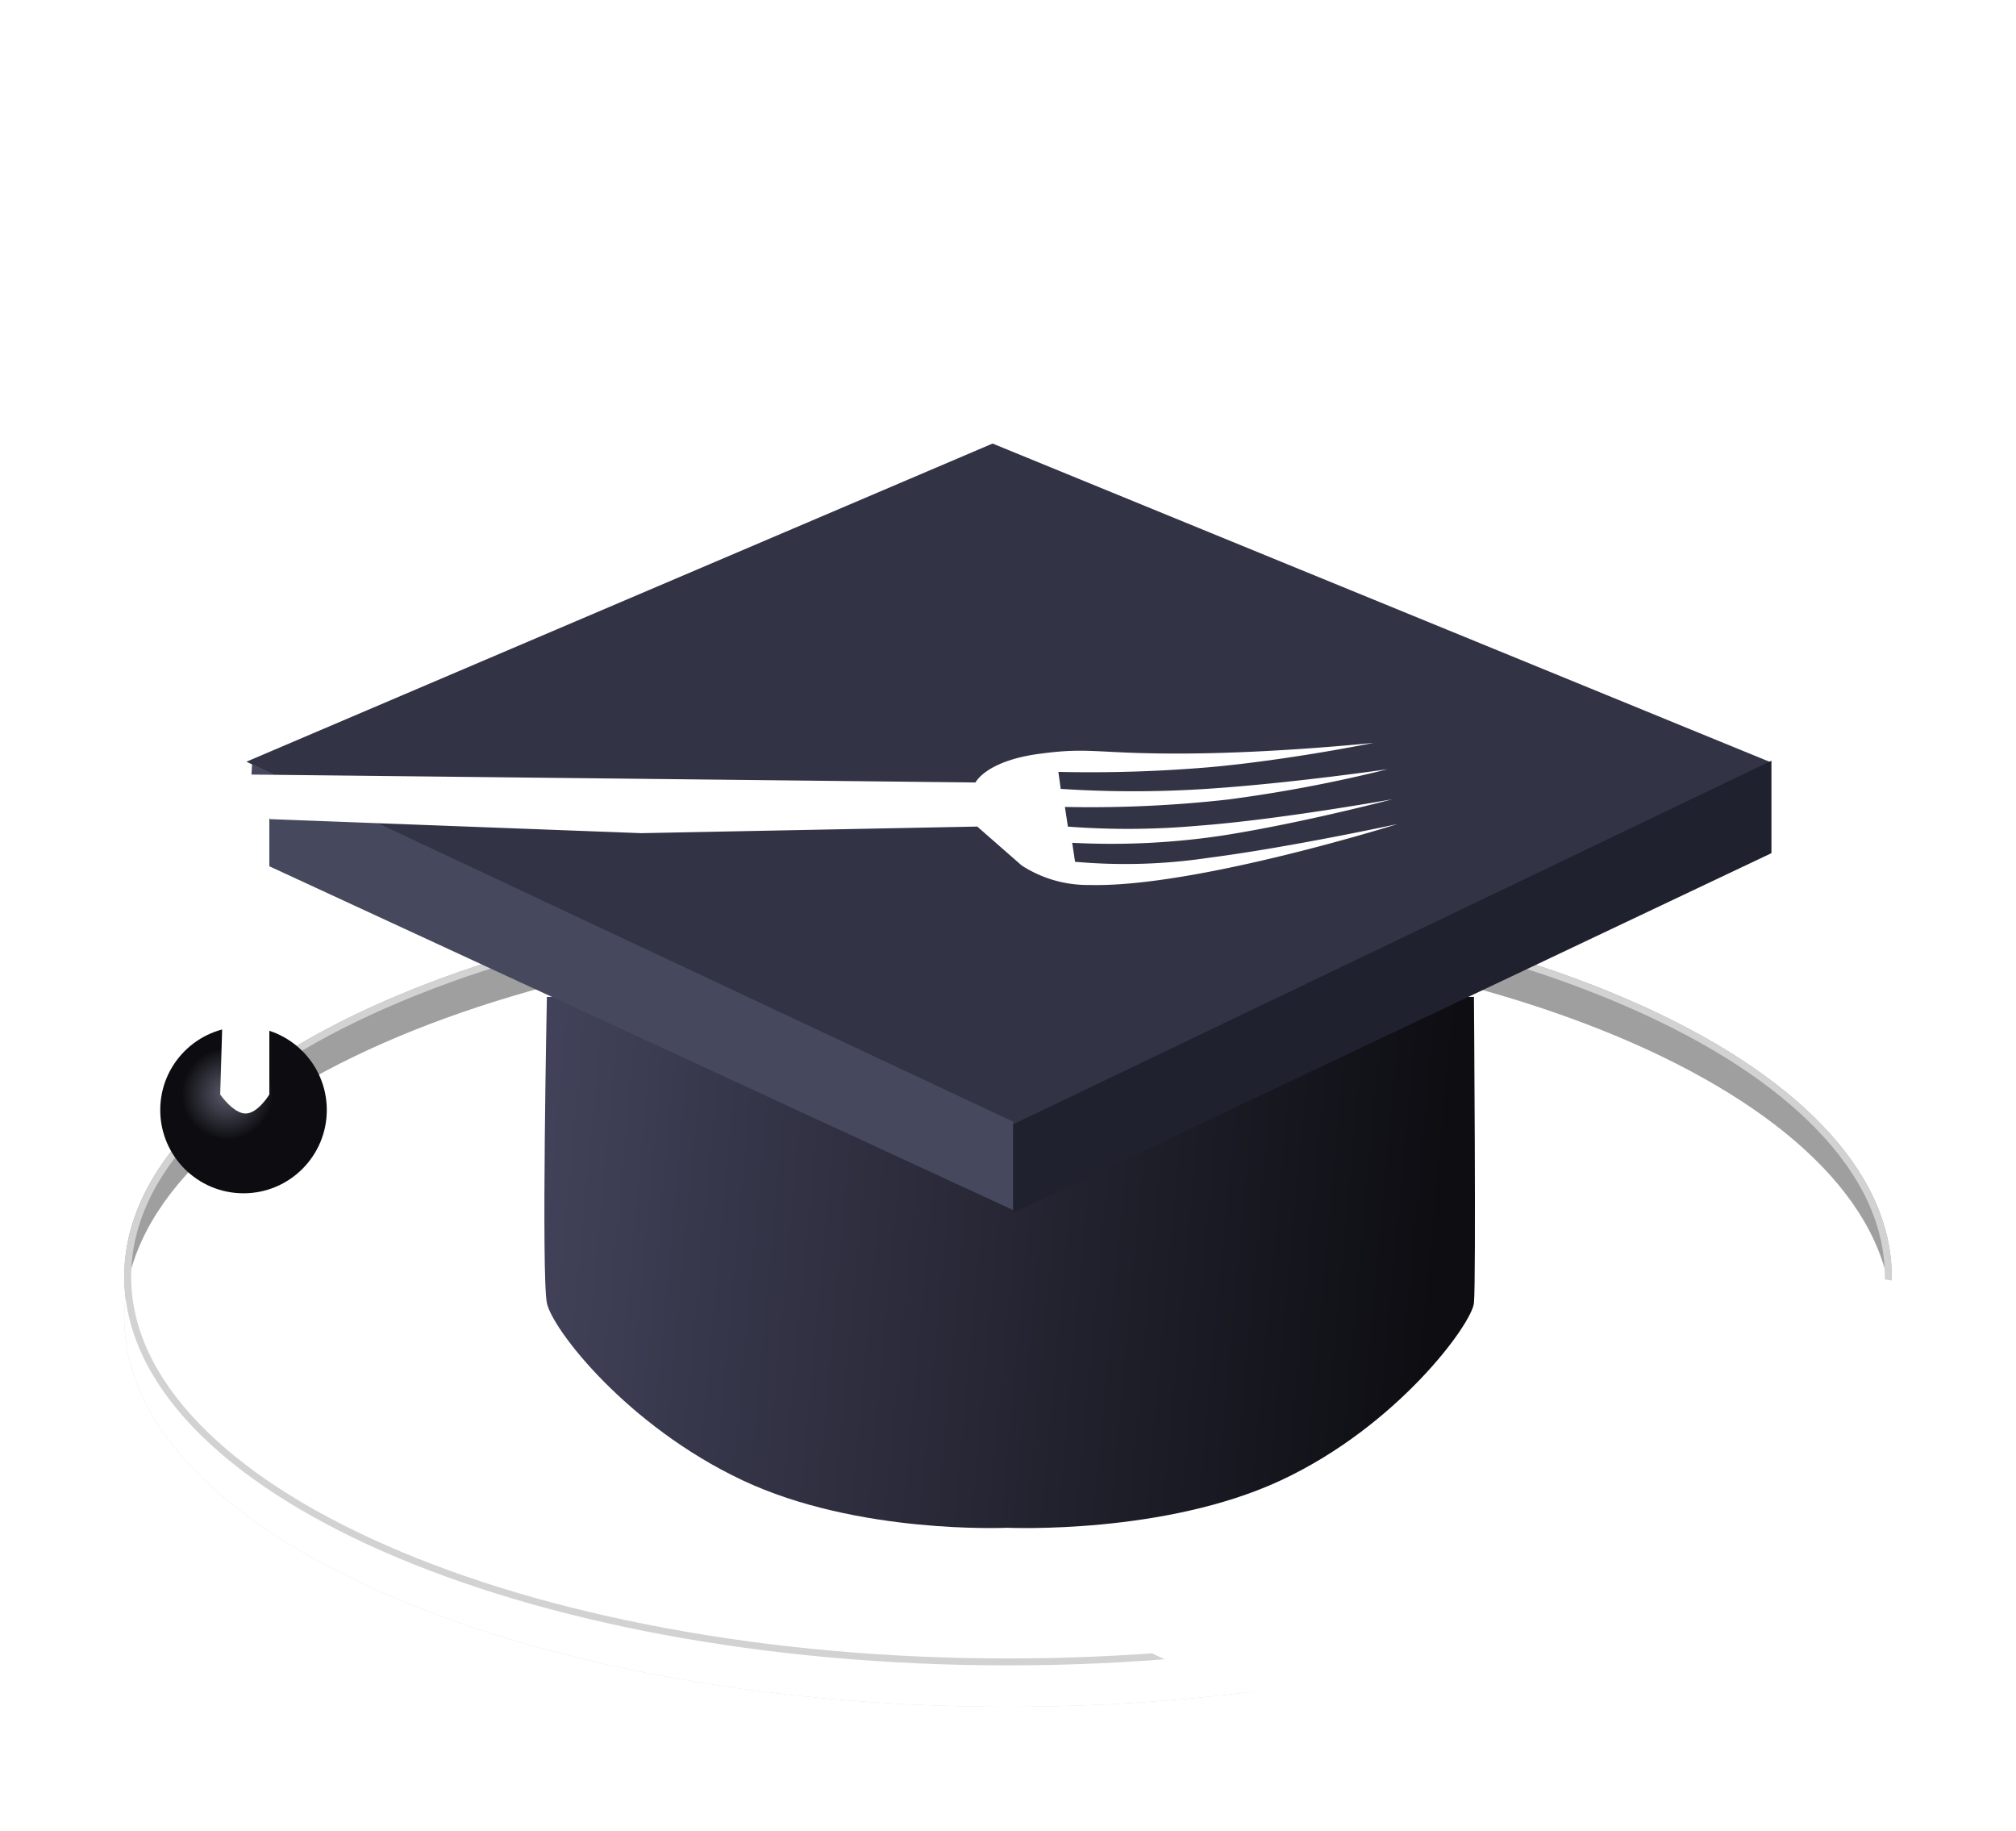 <svg xmlns="http://www.w3.org/2000/svg" xmlns:xlink="http://www.w3.org/1999/xlink" width="146" height="132.575" viewBox="0 0 146 132.575"><defs><filter id="a"><feOffset dx="-5" input="SourceAlpha"/><feGaussianBlur stdDeviation="8" result="b"/><feFlood flood-opacity="0.161" result="c"/><feComposite operator="out" in="SourceGraphic" in2="b"/><feComposite operator="in" in="c"/><feComposite operator="in" in2="SourceGraphic"/></filter><filter id="d"><feOffset dy="3" input="SourceAlpha"/><feGaussianBlur stdDeviation="3" result="e"/><feFlood flood-opacity="0.161" result="f"/><feComposite operator="out" in="SourceGraphic" in2="e"/><feComposite operator="in" in="f"/><feComposite operator="in" in2="SourceGraphic"/></filter><filter id="g" x="0" y="58.282" width="146" height="74.293" filterUnits="userSpaceOnUse"><feOffset dy="3" input="SourceAlpha"/><feGaussianBlur stdDeviation="3" result="h"/><feFlood flood-opacity="0.459"/><feComposite operator="in" in2="h"/></filter><filter id="i" x="0" y="58.282" width="146" height="74.293" filterUnits="userSpaceOnUse"><feOffset dy="3" input="SourceAlpha"/><feGaussianBlur stdDeviation="3" result="j"/><feFlood flood-opacity="0.161" result="k"/><feComposite operator="out" in="SourceGraphic" in2="j"/><feComposite operator="in" in="k"/><feComposite operator="in" in2="SourceGraphic"/></filter><filter id="l"><feOffset dx="47" dy="16" input="SourceAlpha"/><feGaussianBlur stdDeviation="8" result="m"/><feFlood flood-opacity="0.161" result="n"/><feComposite operator="out" in="SourceGraphic" in2="m"/><feComposite operator="in" in="n"/><feComposite operator="in" in2="SourceGraphic"/></filter><radialGradient id="o" cx="0.403" cy="0.404" r="0.274" gradientTransform="translate(-0.031 0.033) rotate(-4.538)" gradientUnits="objectBoundingBox"><stop offset="0" stop-color="#5c5d6e"/><stop offset="1" stop-color="#0d0d11"/></radialGradient><linearGradient id="p" y1="0.323" x2="0.97" y2="0.375" gradientUnits="objectBoundingBox"><stop offset="0" stop-color="#414159"/><stop offset="1" stop-color="#0d0d12"/></linearGradient><filter id="q" x="30.429" y="63.176" width="85.391" height="56.457" filterUnits="userSpaceOnUse"><feOffset dy="3" input="SourceAlpha"/><feGaussianBlur stdDeviation="3" result="r"/><feFlood flood-opacity="0.31"/><feComposite operator="in" in2="r"/><feComposite in="SourceGraphic"/></filter><filter id="s" x="6.956" y="47.161" width="24.186" height="42.456" filterUnits="userSpaceOnUse"><feOffset dy="3" input="SourceAlpha"/><feGaussianBlur stdDeviation="3" result="t"/><feFlood flood-opacity="0.161"/><feComposite operator="in" in2="t"/><feComposite in="SourceGraphic"/></filter><filter id="u" x="7.339" y="4.606" width="105.031" height="104.463" filterUnits="userSpaceOnUse"><feOffset dy="3" input="SourceAlpha"/><feGaussianBlur stdDeviation="3" result="v"/><feFlood flood-opacity="0.188"/><feComposite operator="in" in2="v"/><feComposite in="SourceGraphic"/></filter></defs><g transform="translate(-1789 330.921)"><g transform="translate(1798 -266.639)"><g data-type="innerShadowGroup"><ellipse cx="46.257" cy="17.503" rx="46.257" ry="17.503" transform="translate(17.743 11.193)" fill="#fff"/><g transform="matrix(1, 0, 0, 1, -9, -64.28)" filter="url(#a)"><ellipse cx="46.257" cy="17.503" rx="46.257" ry="17.503" transform="translate(26.74 75.48)" fill="#fff"/></g></g><g data-type="innerShadowGroup"><ellipse cx="46.257" cy="16.252" rx="46.257" ry="16.252" transform="translate(17.743 28.696)" fill="#828282"/><g transform="matrix(1, 0, 0, 1, -9, -64.28)" filter="url(#d)"><ellipse cx="46.257" cy="16.252" rx="46.257" ry="16.252" transform="translate(26.74 92.98)" fill="#fff"/></g></g><g data-type="innerShadowGroup"><g transform="matrix(1, 0, 0, 1, -9, -64.28)" filter="url(#g)"><g transform="translate(9 64.28)" fill="#9f9f9f"><path d="M 64 56.043 C 28.848 56.043 0.25 43.529 0.25 28.147 C 0.25 12.764 28.848 0.25 64 0.25 C 99.152 0.25 127.75 12.764 127.75 28.147 C 127.75 43.529 99.152 56.043 64 56.043 Z" stroke="none"/><path d="M 64 0.5 C 55.391 0.5 47.04 1.241 39.18 2.703 C 31.596 4.114 24.789 6.132 18.946 8.702 C 13.129 11.26 8.568 14.233 5.39 17.537 C 2.145 20.911 0.5 24.481 0.5 28.147 C 0.5 31.813 2.145 35.382 5.39 38.756 C 8.568 42.06 13.129 45.033 18.946 47.592 C 24.789 50.161 31.596 52.179 39.18 53.59 C 47.04 55.052 55.391 55.793 64 55.793 C 72.609 55.793 80.96 55.052 88.82 53.59 C 96.404 52.179 103.211 50.161 109.054 47.592 C 114.871 45.033 119.432 42.06 122.61 38.756 C 125.855 35.382 127.5 31.813 127.5 28.147 C 127.5 24.481 125.855 20.911 122.61 17.537 C 119.432 14.233 114.871 11.26 109.054 8.702 C 103.211 6.132 96.404 4.114 88.82 2.703 C 80.96 1.241 72.609 0.5 64 0.5 M 64 -7.62939453125e-06 C 99.346 -7.62939453125e-06 128 12.602 128 28.147 C 128 43.692 99.346 56.293 64 56.293 C 28.654 56.293 0 43.692 0 28.147 C 0 12.602 28.654 -7.62939453125e-06 64 -7.62939453125e-06 Z" stroke="none" fill="#d2d2d2"/></g></g><g transform="translate(0)" fill="#9f9f9f"><path d="M 64 56.043 C 28.848 56.043 0.25 43.529 0.25 28.147 C 0.25 12.764 28.848 0.25 64 0.25 C 99.152 0.25 127.75 12.764 127.75 28.147 C 127.75 43.529 99.152 56.043 64 56.043 Z" stroke="none"/><path d="M 64 0.5 C 55.391 0.5 47.04 1.241 39.18 2.703 C 31.596 4.114 24.789 6.132 18.946 8.702 C 13.129 11.26 8.568 14.233 5.39 17.537 C 2.145 20.911 0.5 24.481 0.5 28.147 C 0.5 31.813 2.145 35.382 5.39 38.756 C 8.568 42.06 13.129 45.033 18.946 47.592 C 24.789 50.161 31.596 52.179 39.18 53.59 C 47.04 55.052 55.391 55.793 64 55.793 C 72.609 55.793 80.96 55.052 88.82 53.59 C 96.404 52.179 103.211 50.161 109.054 47.592 C 114.871 45.033 119.432 42.06 122.61 38.756 C 125.855 35.382 127.5 31.813 127.5 28.147 C 127.5 24.481 125.855 20.911 122.61 17.537 C 119.432 14.233 114.871 11.26 109.054 8.702 C 103.211 6.132 96.404 4.114 88.82 2.703 C 80.96 1.241 72.609 0.5 64 0.5 M 64 -7.62939453125e-06 C 99.346 -7.62939453125e-06 128 12.602 128 28.147 C 128 43.692 99.346 56.293 64 56.293 C 28.654 56.293 0 43.692 0 28.147 C 0 12.602 28.654 -7.62939453125e-06 64 -7.62939453125e-06 Z" stroke="none"/></g><g transform="matrix(1, 0, 0, 1, -9, -64.28)" filter="url(#i)"><g transform="translate(9 64.28)" fill="#fff"><path d="M 64 56.043 C 28.848 56.043 0.25 43.529 0.25 28.147 C 0.25 12.764 28.848 0.25 64 0.25 C 99.152 0.25 127.75 12.764 127.75 28.147 C 127.75 43.529 99.152 56.043 64 56.043 Z" stroke="none"/><path d="M 64 0.5 C 55.391 0.5 47.04 1.241 39.18 2.703 C 31.596 4.114 24.789 6.132 18.946 8.702 C 13.129 11.26 8.568 14.233 5.39 17.537 C 2.145 20.911 0.5 24.481 0.5 28.147 C 0.5 31.813 2.145 35.382 5.39 38.756 C 8.568 42.06 13.129 45.033 18.946 47.592 C 24.789 50.161 31.596 52.179 39.18 53.59 C 47.04 55.052 55.391 55.793 64 55.793 C 72.609 55.793 80.96 55.052 88.82 53.59 C 96.404 52.179 103.211 50.161 109.054 47.592 C 114.871 45.033 119.432 42.06 122.61 38.756 C 125.855 35.382 127.5 31.813 127.5 28.147 C 127.5 24.481 125.855 20.911 122.61 17.537 C 119.432 14.233 114.871 11.26 109.054 8.702 C 103.211 6.132 96.404 4.114 88.82 2.703 C 80.96 1.241 72.609 0.5 64 0.5 M 64 -7.62939453125e-06 C 99.346 -7.62939453125e-06 128 12.602 128 28.147 C 128 43.692 99.346 56.293 64 56.293 C 28.654 56.293 0 43.692 0 28.147 C 0 12.602 28.654 -7.62939453125e-06 64 -7.62939453125e-06 Z" stroke="none"/></g></g><g transform="translate(0)" fill="none"><path d="M 64 56.043 C 28.848 56.043 0.25 43.529 0.25 28.147 C 0.25 12.764 28.848 0.25 64 0.25 C 99.152 0.25 127.75 12.764 127.75 28.147 C 127.75 43.529 99.152 56.043 64 56.043 Z" stroke="none"/><path d="M 64 0.5 C 55.391 0.5 47.04 1.241 39.18 2.703 C 31.596 4.114 24.789 6.132 18.946 8.702 C 13.129 11.26 8.568 14.233 5.39 17.537 C 2.145 20.911 0.5 24.481 0.5 28.147 C 0.5 31.813 2.145 35.382 5.39 38.756 C 8.568 42.06 13.129 45.033 18.946 47.592 C 24.789 50.161 31.596 52.179 39.18 53.59 C 47.04 55.052 55.391 55.793 64 55.793 C 72.609 55.793 80.96 55.052 88.82 53.59 C 96.404 52.179 103.211 50.161 109.054 47.592 C 114.871 45.033 119.432 42.06 122.61 38.756 C 125.855 35.382 127.5 31.813 127.5 28.147 C 127.5 24.481 125.855 20.911 122.61 17.537 C 119.432 14.233 114.871 11.26 109.054 8.702 C 103.211 6.132 96.404 4.114 88.82 2.703 C 80.96 1.241 72.609 0.5 64 0.5 M 64 -7.62939453125e-06 C 99.346 -7.62939453125e-06 128 12.602 128 28.147 C 128 43.692 99.346 56.293 64 56.293 C 28.654 56.293 0 43.692 0 28.147 C 0 12.602 28.654 -7.62939453125e-06 64 -7.62939453125e-06 Z" stroke="none" fill="#d2d2d2"/></g></g><g data-type="innerShadowGroup"><ellipse cx="46.257" cy="17.503" rx="46.257" ry="17.503" transform="translate(17.743 11.193)" fill="#fff"/><g transform="matrix(1, 0, 0, 1, -9, -64.28)" filter="url(#l)"><ellipse cx="46.257" cy="17.503" rx="46.257" ry="17.503" transform="translate(26.74 75.48)" fill="#fff"/></g></g></g><g transform="translate(1800.605 -330.921)"><g transform="translate(0 0)"><circle cx="6.031" cy="6.031" r="6.031" transform="translate(0 74.335)" fill="url(#o)"/><g transform="translate(4.351 0)"><g transform="matrix(1, 0, 0, 1, -15.96, 0)" filter="url(#q)"><path d="M501.7,523.288s-.407,20.236,0,22.165,5.821,8.9,14.165,12.832,19.03,3.439,19.187,3.439,11.375.5,19.815-3.439,13.811-11.311,13.971-12.832,0-22.165,0-22.165" transform="translate(-462.09 -454.11)" fill="url(#p)"/></g><path d="M22.842,22.585,79.423,0,59.394,57.154,0,76.7Z" transform="matrix(0.719, 0.695, -0.695, 0.719, 55.2, 0)" fill="#323345"/><path d="M469.359,501.2l55.5,25.647v-6.4l-55.122-25.89Z" transform="translate(-467.438 -439.233)" fill="#46485d"/><path d="M607.085,500.885v-6.691l-54.914,26.322v6.4Z" transform="translate(-494.752 -439.115)" fill="#1f212e"/><g transform="matrix(1, 0, 0, 1, -15.96, 0)" filter="url(#s)"><path d="M480.2,556.094l.476,1.563-2.626.777v19.979s-.833,1.378-1.722,1.378-1.837-1.378-1.837-1.378l.689-23.079Z" transform="translate(-458.54 -502.17)" fill="#fff"/></g></g></g><g transform="matrix(1, 0, 0, 1, -11.6, 0)" filter="url(#u)"><path d="M0,57.125,40.521,21.434s-.483-1.638,2.006-4.586,3.072-2.752,7.951-7.2S60.036,0,60.036,0,56.389,4.928,52.5,9.14a102.493,102.493,0,0,1-8.03,7.709l.948.8a80.926,80.926,0,0,0,7.9-7.121C57.476,6.263,62.062.746,62.062.746a103.377,103.377,0,0,1-7.1,9.34,89.154,89.154,0,0,1-8.444,8.332l1.115.913a57.383,57.383,0,0,0,6.951-6.342c4.079-4.266,9.189-10.857,9.189-10.857S60.2,7.6,56.493,12.188a54.15,54.15,0,0,1-7.845,7.805l1.073.883a40.67,40.67,0,0,0,6.947-6.628C60.586,9.69,65.261,3.2,65.261,3.2S57.425,16.476,51.613,21.434a8.805,8.805,0,0,1-4.582,2.227l-4.279.06L24.992,40.355,4.338,57.586,0,57.125Z" transform="translate(54.87 10.61) rotate(42)" fill="#fff"/></g></g></g></svg>